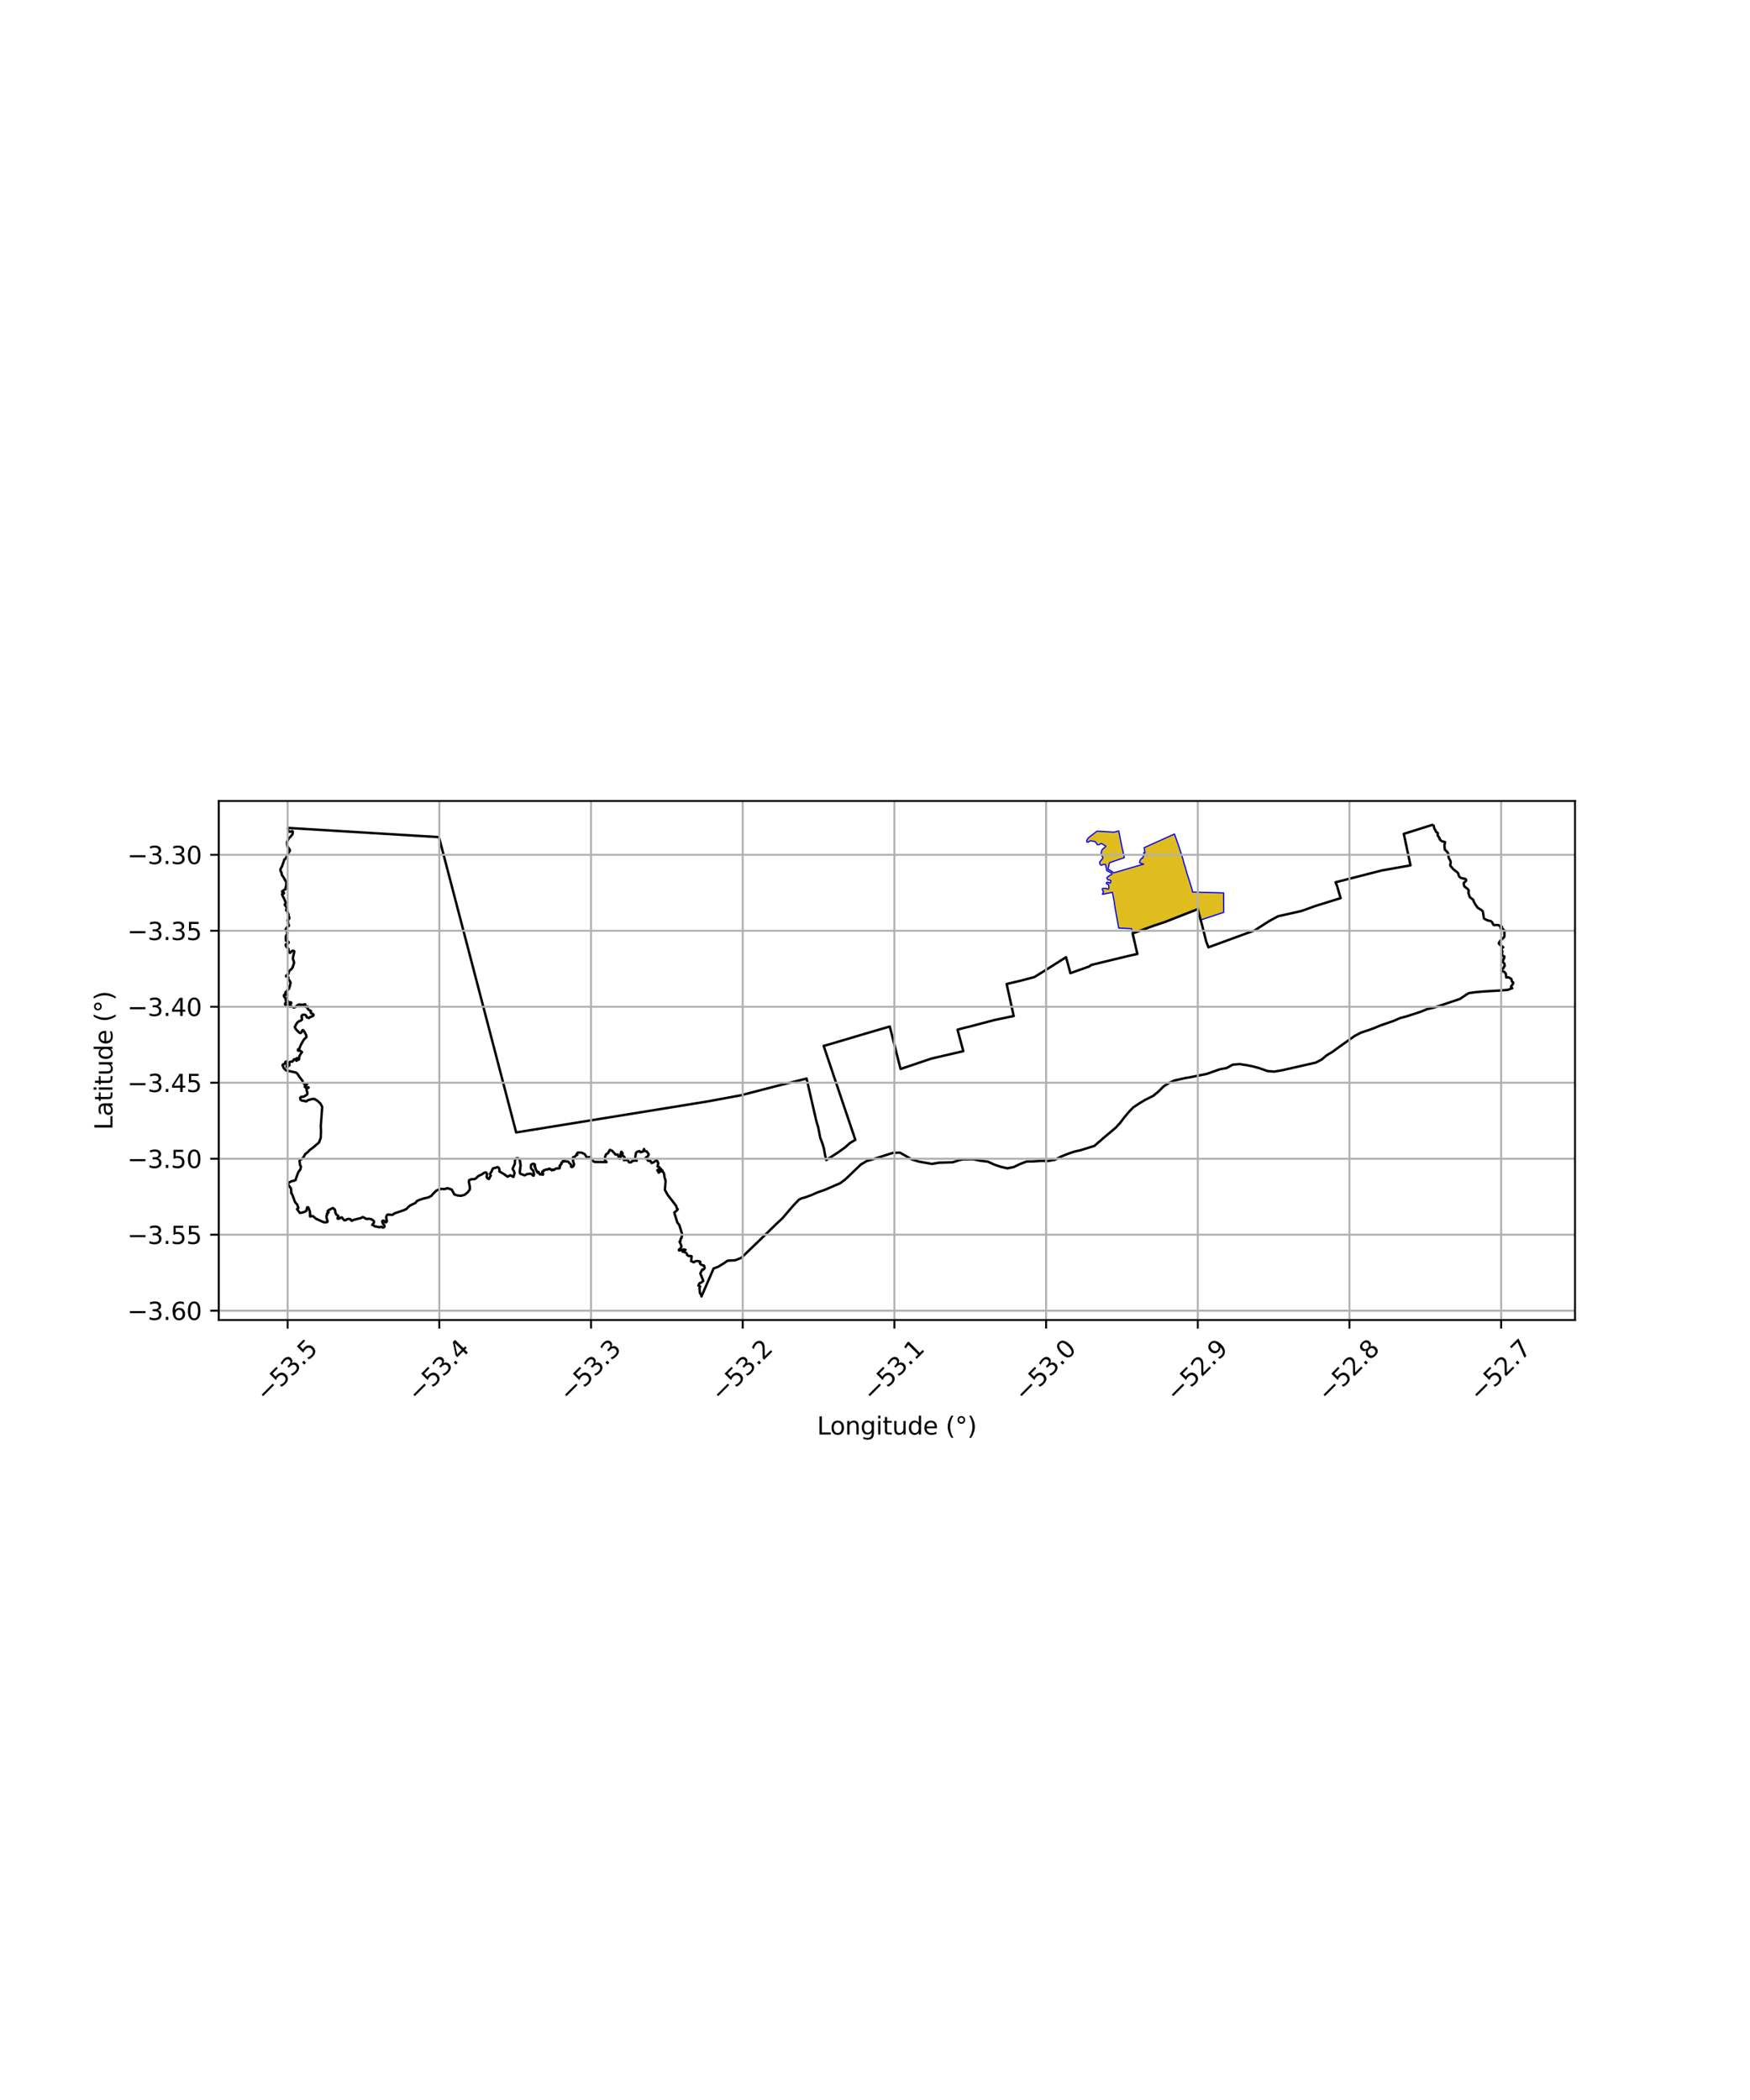 <?xml version="1.0" encoding="utf-8" standalone="no"?>
<!DOCTYPE svg PUBLIC "-//W3C//DTD SVG 1.1//EN"
  "http://www.w3.org/Graphics/SVG/1.1/DTD/svg11.dtd">
<svg xmlns:xlink="http://www.w3.org/1999/xlink" width="720pt" height="864pt" viewBox="0 0 720 864" xmlns="http://www.w3.org/2000/svg" version="1.1">
 <defs>
  <style type="text/css">*{stroke-linejoin: round; stroke-linecap: butt}</style>
 </defs>
 <g id="figure_1">
  <g id="patch_1">
   <path d="M 0 864 
L 720 864 
L 720 0 
L 0 0 
z
" style="fill: #ffffff"/>
  </g>
  <g id="axes_1">
   <g id="patch_2">
    <path d="M 90 543.098 
L 648 543.098 
L 648 329.542 
L 90 329.542 
z
" style="fill: #ffffff"/>
   </g>
   <g id="PatchCollection_1">
    <defs>
     <path id="mb416746a90" d="M 451.324 -522.041 
L 458.329 -521.637 
L 460.282 -522.121 
L 460.684 -520.074 
L 460.894 -519.02 
L 461.104 -517.947 
L 461.623 -515.426 
L 462.077 -513.425 
L 462.589 -511.148 
L 456.428 -509.024 
L 455.879 -506.387 
L 457.107 -505.733 
L 458.23 -504.898 
L 470.217 -508.394 
L 470.559 -508.446 
L 468.884 -508.991 
L 468.964 -509.796 
L 469.377 -510.53 
L 469.85 -510.975 
L 470.2 -511.012 
L 470.183 -511.385 
L 470.636 -512.022 
L 470.878 -512.681 
L 470.521 -513.152 
L 471.074 -513.293 
L 470.717 -515.232 
L 483.206 -520.853 
L 484.172 -518.17 
L 484.996 -515.754 
L 486.629 -510.787 
L 487.105 -508.824 
L 487.782 -506.859 
L 488.353 -504.644 
L 489.072 -502.492 
L 489.851 -499.984 
L 490.118 -499.141 
L 490.419 -498.137 
L 490.645 -497.009 
L 490.812 -496.998 
L 503.459 -496.626 
L 503.462 -494.355 
L 503.464 -492.085 
L 503.481 -490.134 
L 503.489 -488.64 
L 494.039 -485.505 
L 493.392 -487.658 
L 492.96 -490.076 
L 492.825 -489.973 
L 479.205 -484.631 
L 479.06 -484.524 
L 474.776 -483.165 
L 469.063 -481.082 
L 465.993 -479.957 
L 465.538 -481.912 
L 460.268 -482.156 
L 460.06 -483.331 
L 459.662 -485.564 
L 459.458 -486.685 
L 459.263 -487.722 
L 458.857 -490.069 
L 458.66 -491.197 
L 458.484 -492.491 
L 458.31 -493.621 
L 458.148 -494.415 
L 457.663 -496.859 
L 453.587 -496.053 
L 453.999 -497.231 
L 453.552 -497.926 
L 453.484 -498.273 
L 453.613 -498.455 
L 455.237 -498.488 
L 455.495 -498.175 
L 456.082 -498.313 
L 456.194 -498.469 
L 456.17 -499.406 
L 456.024 -500.084 
L 455.227 -500.419 
L 455.203 -500.814 
L 455.584 -501.098 
L 456.75 -500.687 
L 456.882 -500.74 
L 457.041 -501.445 
L 456.989 -501.76 
L 455.845 -502.03 
L 455.447 -502.572 
L 455.486 -503.041 
L 456.501 -503.755 
L 457.508 -504.346 
L 457.476 -504.645 
L 456.861 -505.032 
L 455.37 -505.8 
L 454.845 -508.323 
L 454.3 -508.402 
L 453.038 -508.013 
L 452.504 -508.484 
L 452.432 -509.32 
L 453.739 -510.899 
L 453.685 -511.351 
L 453.16 -512.23 
L 453.042 -513.332 
L 453.505 -514.504 
L 454.822 -515.593 
L 454.965 -515.868 
L 453.148 -516.985 
L 452.106 -516.502 
L 451.514 -516.426 
L 450.683 -517.657 
L 449.697 -517.945 
L 448.503 -518.025 
L 447.669 -517.509 
L 447.132 -517.598 
L 447.12 -518.238 
L 447.765 -519.263 
L 451.324 -522.041 
" style="stroke: #0000ff; stroke-width: 0.5"/>
    </defs>
    <g clip-path="url(#p7cc70c1cbb)">
     <use xlink:href="#mb416746a90" x="0" y="864" style="fill: #e0bd1f; stroke: #0000ff; stroke-width: 0.5"/>
    </g>
   </g>
   <g id="PatchCollection_2">
    <path d="M 589.707 339.249 
L 590.189 341.063 
L 590.69 341.738 
L 590.723 342.092 
L 590.94 342.337 
L 591.324 342.539 
L 591.55 342.801 
L 591.549 343.113 
L 591.462 343.674 
L 592.264 344.801 
L 592.294 345.237 
L 592.72 345.712 
L 593.303 346.142 
L 594.47 346.41 
L 594.552 346.619 
L 594.394 347.213 
L 594.28 347.787 
L 594.372 348.786 
L 594.34 349.121 
L 594.509 349.406 
L 594.484 349.583 
L 595.11 350.191 
L 595.712 350.862 
L 595.936 351.614 
L 595.942 352.303 
L 596.022 352.904 
L 596.836 354.378 
L 596.847 355.105 
L 596.663 355.92 
L 596.776 356.261 
L 597.903 357.584 
L 599.69 358.99 
L 599.934 359.37 
L 600.321 360.584 
L 600.986 361.173 
L 601.946 361.44 
L 602.831 361.562 
L 603.219 361.999 
L 603.2 362.371 
L 602.841 362.737 
L 602.338 363.103 
L 602.225 363.381 
L 602.274 364.133 
L 602.568 364.778 
L 604.003 365.881 
L 604.291 366.469 
L 604.12 367.221 
L 604.682 369.061 
L 605.754 369.935 
L 606.061 370.113 
L 606.274 370.6 
L 606.336 370.947 
L 607.131 372.314 
L 607.338 372.592 
L 607.964 373.459 
L 608.885 374.037 
L 609.584 374.458 
L 610 374.908 
L 610.148 375.268 
L 610.471 377.636 
L 610.709 377.996 
L 611.17 378.281 
L 612.389 378.793 
L 613.014 378.854 
L 613.505 379.034 
L 614.054 379.634 
L 614.083 379.889 
L 614.525 380.563 
L 614.914 380.639 
L 615.41 380.583 
L 615.918 380.578 
L 616.508 380.623 
L 616.935 380.833 
L 617.141 381.143 
L 617.618 381.131 
L 617.725 381.384 
L 617.957 381.308 
L 617.906 381.643 
L 617.856 381.725 
L 617.617 381.706 
L 617.385 381.883 
L 617.435 381.99 
L 617.661 382.117 
L 617.685 382.465 
L 617.899 382.522 
L 617.981 382.263 
L 618.056 382.105 
L 618.383 382.213 
L 618.551 382.523 
L 618.557 382.89 
L 618.821 382.884 
L 619.153 382.96 
L 619.122 383.188 
L 618.936 383.593 
L 618.976 385.059 
L 618.849 385.539 
L 618.103 386.305 
L 617.516 386.742 
L 616.627 387.996 
L 616.694 388.224 
L 617.153 388.713 
L 618.474 389.735 
L 617.863 389.886 
L 617.887 390.274 
L 617.929 390.451 
L 617.832 390.84 
L 618.119 391.473 
L 617.943 391.839 
L 618.005 391.972 
L 617.936 392.212 
L 618.042 392.433 
L 617.96 392.825 
L 618.098 393.015 
L 618.461 393.281 
L 618.518 393.439 
L 618.945 393.484 
L 618.836 394.363 
L 618.604 394.495 
L 618.25 395.619 
L 618.425 395.923 
L 618.933 396.442 
L 619.101 397.454 
L 618.824 397.662 
L 618.723 397.889 
L 618.648 398.028 
L 618.629 398.211 
L 618.541 398.344 
L 618.308 398.565 
L 618.082 398.621 
L 617.836 399.004 
L 617.726 399.238 
L 617.772 399.402 
L 618.252 399.623 
L 618.855 399.809 
L 619.521 400.578 
L 619.72 402.139 
L 620.649 402.084 
L 621.76 402.729 
L 621.911 403.195 
L 622.1 403.878 
L 622.453 404.124 
L 622.594 404.203 
L 622.604 404.462 
L 622.282 405.098 
L 621.663 405.858 
L 621.863 406.331 
L 622.131 406.527 
L 622.205 406.568 
L 620.325 407.256 
L 617.31 407.522 
L 611.654 407.839 
L 607.413 408.17 
L 604.334 408.59 
L 603.197 409.27 
L 600.672 410.997 
L 592.486 413.733 
L 589.929 414.573 
L 587.189 415.176 
L 584.573 416.247 
L 578.702 418.168 
L 575.993 418.882 
L 573.395 420.019 
L 568.098 421.848 
L 565.439 422.953 
L 562.809 423.919 
L 560.094 424.793 
L 557.429 426.168 
L 550.398 431.141 
L 548.17 432.795 
L 545.878 434.149 
L 543.767 435.924 
L 541.348 437.192 
L 532.756 439.139 
L 527.258 440.386 
L 524.265 440.893 
L 521.508 440.673 
L 518.284 439.52 
L 515.513 438.758 
L 512.638 438.188 
L 510.016 437.803 
L 507.184 438.025 
L 504.703 439.414 
L 501.894 439.929 
L 496.482 441.845 
L 489.142 443.31 
L 487.976 443.474 
L 483.192 444.541 
L 481.129 445.471 
L 478.755 446.965 
L 476.675 449.05 
L 474.475 450.861 
L 471.062 452.57 
L 468.664 454.019 
L 466.245 455.619 
L 464.34 457.604 
L 462.41 459.924 
L 460.952 461.881 
L 459.023 463.982 
L 454.476 467.809 
L 450.265 471.454 
L 444.521 473.247 
L 441.85 473.854 
L 439.179 474.782 
L 436.543 475.856 
L 433.997 477.167 
L 431.218 477.669 
L 428.376 477.625 
L 425.166 477.85 
L 422.342 477.886 
L 419.686 478.914 
L 417.093 480.15 
L 414.438 480.684 
L 411.603 480.004 
L 408.973 479.107 
L 406.493 477.951 
L 403.424 477.591 
L 400.486 476.939 
L 396.162 476.981 
L 394.621 477.354 
L 391.97 478.202 
L 386.323 478.367 
L 383.451 478.869 
L 377.895 477.885 
L 375.09 476.979 
L 370.221 474.207 
L 367.232 474.364 
L 359.118 476.953 
L 356.587 477.691 
L 354.174 479.119 
L 347.878 485.157 
L 345.719 486.783 
L 339.313 489.553 
L 336.488 490.523 
L 333.872 491.679 
L 331.17 492.672 
L 329.806 493.014 
L 328.639 493.634 
L 326.228 496.188 
L 321.906 501.238 
L 319.501 503.469 
L 314.731 508.131 
L 305.046 517.477 
L 302.482 518.514 
L 299.382 518.675 
L 297.741 519.807 
L 295.528 521.156 
L 293.597 521.888 
L 288.605 533.391 
L 288.577 532.881 
L 288.006 532.08 
L 287.775 530.087 
L 288.04 529.304 
L 287.318 528.924 
L 287.795 527.974 
L 288.511 527.676 
L 289.379 526.985 
L 288.124 523.938 
L 288.955 522.312 
L 289.43 522.347 
L 289.928 521.705 
L 289.655 520.689 
L 289.19 520.623 
L 288.208 520.145 
L 287.944 519.692 
L 288.14 519.203 
L 287.892 518.993 
L 286.953 518.815 
L 286.113 518.911 
L 285.668 519.211 
L 285.28 519.319 
L 284.897 519.056 
L 284.338 518.889 
L 284.567 516.927 
L 284.357 516.766 
L 283.506 516.771 
L 283.213 516.667 
L 282.689 516.329 
L 282.507 515.664 
L 281.947 515.261 
L 280.774 514.901 
L 282.05 514.202 
L 281.32 514.051 
L 279.375 514.49 
L 279.337 514.121 
L 280.081 513.581 
L 280.388 512.662 
L 279.608 510.844 
L 279.906 510.661 
L 280.024 509.789 
L 280.445 509.278 
L 280.329 509.216 
L 280.735 508.025 
L 279.483 503.994 
L 278.686 503.012 
L 277.408 498.914 
L 278.47 498.017 
L 278.869 497.512 
L 278.479 497.197 
L 278.201 496.147 
L 274.762 491.685 
L 273.555 489.587 
L 273.856 485.756 
L 273.438 484.499 
L 273.211 482.878 
L 272.878 482.222 
L 272.549 482.081 
L 272.564 481.595 
L 271.863 481.708 
L 271.581 482.024 
L 271.025 482.458 
L 270.439 481.426 
L 271.054 481.095 
L 272.109 481.171 
L 271.14 480.133 
L 270.528 479.933 
L 270.837 478.529 
L 270.184 477.319 
L 268.823 478.239 
L 268.056 478.509 
L 267.636 477.7 
L 266.95 477.603 
L 266.637 477.567 
L 266.167 476.799 
L 265.53 476.547 
L 265.993 476.037 
L 266.418 475.853 
L 266.842 475.164 
L 266.885 474.856 
L 266.095 473.75 
L 265.25 473.527 
L 264.975 472.705 
L 264.626 473.741 
L 263.507 474.059 
L 263.101 473.6 
L 262.129 473.886 
L 261.645 474.334 
L 261.305 476.568 
L 261.977 477.573 
L 261.203 477.475 
L 259.996 477.767 
L 259.656 478.226 
L 258.817 478.203 
L 258.178 477.227 
L 256.694 477.345 
L 256.966 476.145 
L 256.092 475.287 
L 256.139 474.394 
L 255.621 473.842 
L 255.337 474.98 
L 255.402 475.876 
L 255 476.806 
L 254.837 476.229 
L 254.341 475.709 
L 254.229 475.034 
L 253.113 474.95 
L 252.838 474.528 
L 251.746 473.401 
L 250.924 473.094 
L 250.139 474.448 
L 249.341 474.917 
L 248.96 475.989 
L 248.916 477.443 
L 249.572 478.109 
L 244.657 478.065 
L 244.047 477.731 
L 243.203 476.85 
L 242.976 475.974 
L 241.658 476.211 
L 241.199 475.86 
L 240.577 474.861 
L 239.249 474.194 
L 237.725 474.194 
L 237.385 474.653 
L 237.23 474.764 
L 237.23 474.912 
L 237.539 475.113 
L 237.325 475.209 
L 237.17 475.187 
L 236.742 475.601 
L 236.461 475.949 
L 236.336 475.926 
L 236.174 476.126 
L 235.761 476.11 
L 235.839 477.215 
L 235.706 477.385 
L 235.698 477.615 
L 236.179 478.918 
L 236.049 479.585 
L 235.534 480.072 
L 235.223 480.179 
L 235.087 479.996 
L 234.942 479.974 
L 234.964 479.311 
L 234.766 478.977 
L 234.148 478.436 
L 233.82 477.926 
L 233.352 477.895 
L 232.525 477.765 
L 232.292 477.702 
L 232.04 477.883 
L 231.844 477.938 
L 231.674 477.641 
L 231.605 477.735 
L 231.406 478.075 
L 231.122 478.206 
L 231.004 478.346 
L 231.018 478.875 
L 230.773 478.94 
L 230.788 478.993 
L 230.732 479.15 
L 230.218 479.702 
L 230.425 480.003 
L 230.325 480.059 
L 230.281 480.293 
L 230.224 480.675 
L 228.677 480.756 
L 227.917 481.364 
L 227.712 481.376 
L 227.522 481.316 
L 227.463 481.178 
L 227.264 481.303 
L 227.043 481.524 
L 226.873 481.27 
L 226.68 481.132 
L 226.407 481.157 
L 226.246 480.875 
L 226.025 480.799 
L 225.832 480.936 
L 225.425 480.979 
L 225.297 481.185 
L 224.676 481.137 
L 223.876 481.557 
L 223.858 481.482 
L 223.699 481.478 
L 223.574 481.894 
L 223.367 482.145 
L 223.198 481.952 
L 223.146 482.019 
L 223.079 482.464 
L 223.468 482.924 
L 223.43 483.265 
L 223.32 483.317 
L 222.613 483.137 
L 222.466 483.026 
L 222.244 483.225 
L 221.972 483.024 
L 221.657 482.252 
L 221.216 482.103 
L 221.208 482.207 
L 221.311 482.363 
L 221.23 482.459 
L 221.105 482.37 
L 220.43 481.033 
L 220.196 480.18 
L 220.005 480.09 
L 219.895 479.875 
L 219.925 479.645 
L 220.139 479.497 
L 219.992 479.304 
L 220.066 479.178 
L 219.927 478.993 
L 219.653 478.838 
L 219.151 478.815 
L 218.487 479.252 
L 218.396 480.214 
L 218.593 480.854 
L 219.348 481.546 
L 219.742 483.043 
L 219.558 483.713 
L 219.244 483.642 
L 218.93 483.237 
L 218.355 482.884 
L 216.783 483.038 
L 216.118 483.511 
L 215.595 483.527 
L 215.211 483.298 
L 214.164 482.978 
L 213.868 482.486 
L 213.923 481.431 
L 214.19 479.428 
L 213.847 477.23 
L 213.603 476.807 
L 212.958 476.507 
L 212.399 476.611 
L 211.979 477.032 
L 211.837 477.752 
L 211.817 478.807 
L 210.886 480.896 
L 211.53 481.952 
L 211.703 482.709 
L 211.239 484.231 
L 209.968 483.547 
L 208.814 484.115 
L 207.348 483.057 
L 205.908 482.227 
L 205.471 481.953 
L 205.479 481.098 
L 205.183 480.428 
L 204.659 480.157 
L 203.679 480.545 
L 203.067 480.589 
L 202.571 481.054 
L 202.355 481.796 
L 201.597 483.016 
L 201.891 483.667 
L 201.554 484.293 
L 201.169 485.068 
L 200.59 484.847 
L 200.217 484.211 
L 200.397 482.954 
L 199.987 482.411 
L 199.329 482.438 
L 198.252 483.183 
L 196.707 483.911 
L 196.003 484.646 
L 195.27 485.134 
L 194.027 485.14 
L 193.035 485.526 
L 192.899 486.269 
L 193.324 488.388 
L 193.272 489.398 
L 192.45 490.547 
L 191.111 491.591 
L 189.714 491.978 
L 188.314 491.87 
L 186.937 491.436 
L 185.867 489.452 
L 184.128 488.848 
L 184.125 488.848 
L 182.905 489.233 
L 181.594 489.143 
L 180.296 489.474 
L 179.444 489.913 
L 178.2 491.129 
L 177.486 492.008 
L 176.198 492.665 
L 174.208 493.136 
L 172.798 493.578 
L 171.527 494.132 
L 170.921 494.931 
L 168.821 495.925 
L 167.946 496.618 
L 167.228 497.419 
L 166.152 497.916 
L 162.228 499.242 
L 161.482 499.849 
L 159.491 499.712 
L 159.18 499.954 
L 158.868 500.828 
L 159.181 502.384 
L 158.935 502.817 
L 158.652 502.94 
L 158.075 502.306 
L 157.601 502.194 
L 157.277 502.384 
L 157.277 502.387 
L 157.343 502.921 
L 157.522 503.355 
L 158.215 504.286 
L 158.204 504.678 
L 157.994 504.949 
L 157.488 505.101 
L 157.066 504.708 
L 156.095 504.921 
L 154.157 504.525 
L 153.957 504.323 
L 153.181 503.961 
L 153.213 503.821 
L 153.856 503.044 
L 153.884 502.548 
L 153.758 502.323 
L 153.054 501.749 
L 152.65 501.607 
L 151.818 501.446 
L 150.918 501.517 
L 150.458 501.425 
L 150.299 501.24 
L 149.271 500.722 
L 148.192 501.272 
L 147.791 501.287 
L 145.989 501.778 
L 145.516 501.86 
L 144.834 502.263 
L 144.605 502.25 
L 144.46 502.121 
L 144.384 501.842 
L 144.103 501.582 
L 143.097 501.5 
L 142.677 501.667 
L 142.309 501.98 
L 141.799 502.125 
L 141.613 502.045 
L 140.902 501.203 
L 140.62 500.877 
L 140.4 500.871 
L 139.786 501.259 
L 139.281 501.435 
L 138.948 501.386 
L 138.832 501.222 
L 139.11 500.634 
L 139.226 500.334 
L 139.071 500.121 
L 138.386 499.764 
L 137.959 498.731 
L 137.835 497.756 
L 137.046 497.039 
L 136.689 497.12 
L 136.003 497.476 
L 135.122 497.956 
L 134.76 498.348 
L 134.847 498.486 
L 135.212 498.722 
L 135.168 498.866 
L 134.518 499.327 
L 134.667 499.731 
L 134.471 499.889 
L 134.324 500.223 
L 134.341 501.008 
L 134.757 502.363 
L 134.725 502.698 
L 134.504 502.845 
L 133.336 502.907 
L 131.902 502.307 
L 130.504 501.62 
L 130.366 501.654 
L 130.067 501.457 
L 128.668 500.29 
L 127.663 500.535 
L 127.523 500.323 
L 127.603 499.923 
L 127.489 498.397 
L 126.927 496.881 
L 126.676 496.644 
L 126.286 496.863 
L 126.318 496.959 
L 126.083 497.919 
L 126.085 498.124 
L 125.838 498.331 
L 124.571 498.846 
L 123.391 499.06 
L 122.218 497.492 
L 122.42 497.232 
L 122.755 497.011 
L 122.756 496.871 
L 122.231 495.494 
L 121.738 495.042 
L 121.31 494.395 
L 120.7 492.671 
L 120.055 491.05 
L 119.806 490.898 
L 119.837 490.517 
L 119.738 489.014 
L 118.478 487.221 
L 118.62 486.668 
L 120.138 485.92 
L 120.96 485.793 
L 121.659 485.486 
L 121.71 485.057 
L 122.726 482.253 
L 123.592 481.136 
L 123.816 479.951 
L 123.367 479.239 
L 123.4 478.681 
L 123.203 477.668 
L 123.333 477.347 
L 123.923 476.983 
L 124.783 476.237 
L 125.583 474.822 
L 126.771 473.871 
L 127.283 473.278 
L 128.664 472.237 
L 131.241 470.067 
L 131.962 468.124 
L 132.073 465.305 
L 131.986 463.29 
L 132.56 455.47 
L 132.366 454.985 
L 131.77 453.96 
L 130.692 452.969 
L 129.401 452.141 
L 128.372 452.165 
L 126.708 452.639 
L 126.025 453.159 
L 124.992 452.908 
L 124.224 452.844 
L 123.616 452.427 
L 123.48 451.744 
L 123.775 451.323 
L 124.956 451.212 
L 126.288 450.374 
L 126.458 449.962 
L 126.44 449.36 
L 126.171 448.757 
L 126.135 448.104 
L 126.299 447.822 
L 127.008 447.456 
L 126.874 447.335 
L 125.637 447.404 
L 125.357 447.061 
L 125.553 446.576 
L 126.201 446.222 
L 126.373 445.978 
L 126.279 445.76 
L 125.839 445.717 
L 125.158 445.949 
L 124.629 445.408 
L 124.485 444.736 
L 123.007 442.786 
L 122.474 441.928 
L 121.869 441.309 
L 119.378 440.738 
L 117.84 440.484 
L 117.377 440.095 
L 116.649 439.328 
L 116.511 438.8 
L 116.25 438.394 
L 116.381 437.938 
L 117.144 437.714 
L 117.492 436.845 
L 117.956 436.69 
L 118.313 437.107 
L 118.215 437.708 
L 117.918 438.863 
L 118.115 439.041 
L 118.374 438.908 
L 119.131 438.211 
L 119.038 437.955 
L 119.001 437.412 
L 119.237 436.927 
L 119.777 436.746 
L 120.131 436.825 
L 120.646 436.444 
L 120.695 436.147 
L 120.991 435.837 
L 121.41 435.771 
L 121.704 435.917 
L 121.924 436.449 
L 122.057 436.425 
L 122.127 436.277 
L 121.953 435.528 
L 122.11 435.341 
L 122.32 435.302 
L 122.767 435.666 
L 122.889 436.005 
L 122.892 436.003 
L 123.116 435.486 
L 123.093 435.004 
L 123.202 434.521 
L 123.576 433.774 
L 124.274 432.862 
L 123.249 432.134 
L 122.794 432.326 
L 122.597 432.169 
L 122.577 431.813 
L 123.2 431.39 
L 123.666 430.109 
L 124.985 427.753 
L 126.083 426.679 
L 125.977 425.886 
L 125.111 424.251 
L 124.652 423.791 
L 124.41 423.877 
L 124.062 424.749 
L 123.556 425.038 
L 123.089 424.811 
L 122.002 423.746 
L 121.356 422.825 
L 121.306 422.402 
L 121.483 422.263 
L 121.715 421.652 
L 122.316 420.711 
L 122.918 420.214 
L 123.519 420.021 
L 124.211 419.559 
L 124.229 418.876 
L 124.034 418.256 
L 124.23 417.72 
L 124.882 417.448 
L 125.65 417.572 
L 126.042 418.004 
L 126.195 418.561 
L 127.12 418.841 
L 127.767 418.323 
L 128.129 418.3 
L 128.955 417.836 
L 129.008 417.447 
L 128.618 417.107 
L 128.007 416.906 
L 127.818 416.508 
L 127.947 416.101 
L 127.839 415.892 
L 127.238 415.645 
L 126.674 415.156 
L 126.565 414.709 
L 126.671 414.167 
L 126.532 414.06 
L 126.227 414.418 
L 125.636 414.239 
L 125.496 413.785 
L 125.637 413.263 
L 125.389 413.168 
L 124.915 413.37 
L 124.247 413.398 
L 122.969 413.277 
L 122.048 413.803 
L 121.572 414.296 
L 120.944 414.532 
L 120.294 414.3 
L 119.662 413.95 
L 119.241 414.233 
L 118.905 413.947 
L 118.76 413.47 
L 119.119 413.165 
L 119.633 413.062 
L 119.824 412.796 
L 119.759 412.45 
L 119.429 412.363 
L 118.003 413.473 
L 117.634 413.555 
L 117.268 413.226 
L 117.462 412.563 
L 118.415 412.264 
L 118.571 411.959 
L 118.16 411.725 
L 117.728 411.745 
L 117.505 411.43 
L 117.677 410.982 
L 117.949 411.08 
L 118.047 410.96 
L 118.059 410.722 
L 117.776 410.63 
L 117.486 410.735 
L 117.115 410.41 
L 116.782 409.783 
L 116.858 409.359 
L 117.255 409.12 
L 118.096 409.486 
L 118.23 409.409 
L 118.239 409.252 
L 117.402 408.698 
L 117.377 408.367 
L 118.796 406.924 
L 118.964 406.616 
L 119.445 404.895 
L 119.523 404.477 
L 119.467 404.026 
L 119.093 403.432 
L 118.685 402.887 
L 118.636 402.056 
L 118.352 401.81 
L 118.101 401.736 
L 117.746 401.751 
L 117.676 401.628 
L 117.805 401.35 
L 118.667 400.684 
L 118.988 399.486 
L 119.428 399.121 
L 120.191 398.392 
L 120.368 398.051 
L 120.986 396.227 
L 120.877 395.528 
L 120.456 394.376 
L 120.88 392.409 
L 121.09 391.626 
L 121.031 391.341 
L 120.605 391.126 
L 120.195 391.226 
L 119.696 391.664 
L 119.447 392.001 
L 119.099 391.969 
L 118.841 391.635 
L 118.661 390.345 
L 117.913 389.606 
L 117.581 389.107 
L 117.53 388.829 
L 117.684 388.486 
L 118.153 388.285 
L 118.546 388.145 
L 118.753 387.908 
L 118.752 387.594 
L 118.53 387.349 
L 117.687 387.073 
L 117.589 386.897 
L 117.615 386.471 
L 117.609 385.737 
L 117.615 385.157 
L 118.026 384.498 
L 118.272 383.924 
L 118.157 383.533 
L 117.575 382.684 
L 117.526 382.395 
L 117.883 381.763 
L 118.524 381.137 
L 118.889 380.943 
L 118.817 380.5 
L 118.438 379.744 
L 118.537 379.303 
L 118.424 379.014 
L 118.27 378.602 
L 118.619 378.352 
L 118.897 378.106 
L 119.061 377.656 
L 118.951 377.278 
L 118.743 376.807 
L 118.694 376.065 
L 118.403 375.706 
L 118.305 374.963 
L 118.1 374.761 
L 117.737 374.559 
L 117.738 374.345 
L 118.062 373.507 
L 117.11 372.212 
L 117.28 371.953 
L 117.582 371.636 
L 117.567 371.36 
L 116.671 369.264 
L 116.438 368.922 
L 116.026 367.968 
L 116.226 367.8 
L 116.732 367.653 
L 116.892 367.419 
L 116.729 367.201 
L 116.547 367.113 
L 116.115 367.067 
L 116.058 366.833 
L 116.264 366.51 
L 116.628 366.361 
L 116.791 366.145 
L 117.465 365.869 
L 117.534 365.644 
L 117.506 365.278 
L 117.861 363.98 
L 117.753 363.612 
L 117.893 363.062 
L 117.69 362.742 
L 117.37 362.251 
L 116.693 360.995 
L 115.945 359.95 
L 115.833 359.078 
L 115.504 358.534 
L 115.393 357.902 
L 115.364 357.642 
L 115.933 356.584 
L 116.022 356.479 
L 116.994 353.639 
L 117.51 353.25 
L 117.97 352.314 
L 118.456 351.324 
L 119.25 350.028 
L 119.269 349.793 
L 119.043 349.329 
L 118.314 348.348 
L 118.162 347.705 
L 118.057 346.62 
L 118.144 346.305 
L 118.811 344.935 
L 119.566 344.235 
L 119.907 343.748 
L 120.32 343.359 
L 120.395 343 
L 120.449 342.193 
L 120.385 341.99 
L 120.064 341.98 
L 119.437 342.183 
L 118.813 342.116 
L 118.545 341.72 
L 118.482 340.627 
L 180.606 344.413 
L 212.366 465.926 
L 291.152 453.16 
L 304.893 450.617 
L 318.396 447.105 
L 331.85 443.753 
L 335.934 461.519 
L 336.601 463.673 
L 337.488 468.188 
L 338.308 470.305 
L 338.973 472.48 
L 339.433 475.173 
L 339.969 477.271 
L 344.921 474.055 
L 347.665 472.086 
L 349.769 470.23 
L 351.916 468.963 
L 343.953 445.389 
L 338.878 430.313 
L 341.502 429.589 
L 355.508 425.424 
L 366.082 422.334 
L 370.514 439.82 
L 383.204 435.532 
L 396.335 432.48 
L 394.573 425.936 
L 393.955 423.654 
L 396.204 423.02 
L 399.245 422.282 
L 409.227 419.652 
L 409.728 419.546 
L 417.071 418.025 
L 414.162 404.844 
L 419.979 403.476 
L 425.582 401.996 
L 430.137 399.166 
L 438.593 393.823 
L 439.825 398.227 
L 440.387 400.389 
L 448.166 397.623 
L 448.938 397.018 
L 464.024 393.363 
L 467.943 392.478 
L 465.993 384.044 
L 474.776 380.836 
L 479.206 379.369 
L 492.826 374.025 
L 493.393 376.341 
L 494.596 380.707 
L 496.261 387.341 
L 497.187 389.748 
L 516.182 382.799 
L 522.433 378.804 
L 525.832 376.974 
L 535.209 374.871 
L 535.905 374.653 
L 541.198 372.745 
L 551.572 369.523 
L 550.077 364.422 
L 549.479 363.001 
L 568.489 358.137 
L 580.315 356.038 
L 578.048 345.318 
L 577.551 343.082 
L 589.707 339.249 
L 589.707 339.249 
" clip-path="url(#p7cc70c1cbb)" style="fill: none; stroke: #000000"/>
   </g>
   <g id="matplotlib.axis_1">
    <g id="xtick_1">
     <g id="line2d_1">
      <path d="M 118.348 543.098 
L 118.348 329.542 
" clip-path="url(#p7cc70c1cbb)" style="fill: none; stroke: #b0b0b0; stroke-width: 0.8; stroke-linecap: square"/>
     </g>
     <g id="line2d_2">
      <defs>
       <path id="ma98e2586ad" d="M 0 0 
L 0 3.5 
" style="stroke: #000000; stroke-width: 0.8"/>
      </defs>
      <g>
       <use xlink:href="#ma98e2586ad" x="118.348" y="543.098" style="stroke: #000000; stroke-width: 0.8"/>
      </g>
     </g>
     <g id="text_1">
      <!-- −53.5 -->
      <g transform="translate(109.465 577.14) rotate(-45) scale(0.1 -0.1)">
       <defs>
        <path id="DejaVuSans-2212" d="M 678 2272 
L 4684 2272 
L 4684 1741 
L 678 1741 
L 678 2272 
z
" transform="scale(0.016)"/>
        <path id="DejaVuSans-35" d="M 691 4666 
L 3169 4666 
L 3169 4134 
L 1269 4134 
L 1269 2991 
Q 1406 3038 1543 3061 
Q 1681 3084 1819 3084 
Q 2600 3084 3056 2656 
Q 3513 2228 3513 1497 
Q 3513 744 3044 326 
Q 2575 -91 1722 -91 
Q 1428 -91 1123 -41 
Q 819 9 494 109 
L 494 744 
Q 775 591 1075 516 
Q 1375 441 1709 441 
Q 2250 441 2565 725 
Q 2881 1009 2881 1497 
Q 2881 1984 2565 2268 
Q 2250 2553 1709 2553 
Q 1456 2553 1204 2497 
Q 953 2441 691 2322 
L 691 4666 
z
" transform="scale(0.016)"/>
        <path id="DejaVuSans-33" d="M 2597 2516 
Q 3050 2419 3304 2112 
Q 3559 1806 3559 1356 
Q 3559 666 3084 287 
Q 2609 -91 1734 -91 
Q 1441 -91 1130 -33 
Q 819 25 488 141 
L 488 750 
Q 750 597 1062 519 
Q 1375 441 1716 441 
Q 2309 441 2620 675 
Q 2931 909 2931 1356 
Q 2931 1769 2642 2001 
Q 2353 2234 1838 2234 
L 1294 2234 
L 1294 2753 
L 1863 2753 
Q 2328 2753 2575 2939 
Q 2822 3125 2822 3475 
Q 2822 3834 2567 4026 
Q 2313 4219 1838 4219 
Q 1578 4219 1281 4162 
Q 984 4106 628 3988 
L 628 4550 
Q 988 4650 1302 4700 
Q 1616 4750 1894 4750 
Q 2613 4750 3031 4423 
Q 3450 4097 3450 3541 
Q 3450 3153 3228 2886 
Q 3006 2619 2597 2516 
z
" transform="scale(0.016)"/>
        <path id="DejaVuSans-2e" d="M 684 794 
L 1344 794 
L 1344 0 
L 684 0 
L 684 794 
z
" transform="scale(0.016)"/>
       </defs>
       <use xlink:href="#DejaVuSans-2212"/>
       <use xlink:href="#DejaVuSans-35" transform="translate(83.789 0)"/>
       <use xlink:href="#DejaVuSans-33" transform="translate(147.412 0)"/>
       <use xlink:href="#DejaVuSans-2e" transform="translate(211.035 0)"/>
       <use xlink:href="#DejaVuSans-35" transform="translate(242.822 0)"/>
      </g>
     </g>
    </g>
    <g id="xtick_2">
     <g id="line2d_3">
      <path d="M 180.757 543.098 
L 180.757 329.542 
" clip-path="url(#p7cc70c1cbb)" style="fill: none; stroke: #b0b0b0; stroke-width: 0.8; stroke-linecap: square"/>
     </g>
     <g id="line2d_4">
      <g>
       <use xlink:href="#ma98e2586ad" x="180.757" y="543.098" style="stroke: #000000; stroke-width: 0.8"/>
      </g>
     </g>
     <g id="text_2">
      <!-- −53.4 -->
      <g transform="translate(171.874 577.14) rotate(-45) scale(0.1 -0.1)">
       <defs>
        <path id="DejaVuSans-34" d="M 2419 4116 
L 825 1625 
L 2419 1625 
L 2419 4116 
z
M 2253 4666 
L 3047 4666 
L 3047 1625 
L 3713 1625 
L 3713 1100 
L 3047 1100 
L 3047 0 
L 2419 0 
L 2419 1100 
L 313 1100 
L 313 1709 
L 2253 4666 
z
" transform="scale(0.016)"/>
       </defs>
       <use xlink:href="#DejaVuSans-2212"/>
       <use xlink:href="#DejaVuSans-35" transform="translate(83.789 0)"/>
       <use xlink:href="#DejaVuSans-33" transform="translate(147.412 0)"/>
       <use xlink:href="#DejaVuSans-2e" transform="translate(211.035 0)"/>
       <use xlink:href="#DejaVuSans-34" transform="translate(242.822 0)"/>
      </g>
     </g>
    </g>
    <g id="xtick_3">
     <g id="line2d_5">
      <path d="M 243.166 543.098 
L 243.166 329.542 
" clip-path="url(#p7cc70c1cbb)" style="fill: none; stroke: #b0b0b0; stroke-width: 0.8; stroke-linecap: square"/>
     </g>
     <g id="line2d_6">
      <g>
       <use xlink:href="#ma98e2586ad" x="243.166" y="543.098" style="stroke: #000000; stroke-width: 0.8"/>
      </g>
     </g>
     <g id="text_3">
      <!-- −53.3 -->
      <g transform="translate(234.282 577.14) rotate(-45) scale(0.1 -0.1)">
       <use xlink:href="#DejaVuSans-2212"/>
       <use xlink:href="#DejaVuSans-35" transform="translate(83.789 0)"/>
       <use xlink:href="#DejaVuSans-33" transform="translate(147.412 0)"/>
       <use xlink:href="#DejaVuSans-2e" transform="translate(211.035 0)"/>
       <use xlink:href="#DejaVuSans-33" transform="translate(242.822 0)"/>
      </g>
     </g>
    </g>
    <g id="xtick_4">
     <g id="line2d_7">
      <path d="M 305.575 543.098 
L 305.575 329.542 
" clip-path="url(#p7cc70c1cbb)" style="fill: none; stroke: #b0b0b0; stroke-width: 0.8; stroke-linecap: square"/>
     </g>
     <g id="line2d_8">
      <g>
       <use xlink:href="#ma98e2586ad" x="305.575" y="543.098" style="stroke: #000000; stroke-width: 0.8"/>
      </g>
     </g>
     <g id="text_4">
      <!-- −53.2 -->
      <g transform="translate(296.691 577.14) rotate(-45) scale(0.1 -0.1)">
       <defs>
        <path id="DejaVuSans-32" d="M 1228 531 
L 3431 531 
L 3431 0 
L 469 0 
L 469 531 
Q 828 903 1448 1529 
Q 2069 2156 2228 2338 
Q 2531 2678 2651 2914 
Q 2772 3150 2772 3378 
Q 2772 3750 2511 3984 
Q 2250 4219 1831 4219 
Q 1534 4219 1204 4116 
Q 875 4013 500 3803 
L 500 4441 
Q 881 4594 1212 4672 
Q 1544 4750 1819 4750 
Q 2544 4750 2975 4387 
Q 3406 4025 3406 3419 
Q 3406 3131 3298 2873 
Q 3191 2616 2906 2266 
Q 2828 2175 2409 1742 
Q 1991 1309 1228 531 
z
" transform="scale(0.016)"/>
       </defs>
       <use xlink:href="#DejaVuSans-2212"/>
       <use xlink:href="#DejaVuSans-35" transform="translate(83.789 0)"/>
       <use xlink:href="#DejaVuSans-33" transform="translate(147.412 0)"/>
       <use xlink:href="#DejaVuSans-2e" transform="translate(211.035 0)"/>
       <use xlink:href="#DejaVuSans-32" transform="translate(242.822 0)"/>
      </g>
     </g>
    </g>
    <g id="xtick_5">
     <g id="line2d_9">
      <path d="M 367.983 543.098 
L 367.983 329.542 
" clip-path="url(#p7cc70c1cbb)" style="fill: none; stroke: #b0b0b0; stroke-width: 0.8; stroke-linecap: square"/>
     </g>
     <g id="line2d_10">
      <g>
       <use xlink:href="#ma98e2586ad" x="367.983" y="543.098" style="stroke: #000000; stroke-width: 0.8"/>
      </g>
     </g>
     <g id="text_5">
      <!-- −53.1 -->
      <g transform="translate(359.1 577.14) rotate(-45) scale(0.1 -0.1)">
       <defs>
        <path id="DejaVuSans-31" d="M 794 531 
L 1825 531 
L 1825 4091 
L 703 3866 
L 703 4441 
L 1819 4666 
L 2450 4666 
L 2450 531 
L 3481 531 
L 3481 0 
L 794 0 
L 794 531 
z
" transform="scale(0.016)"/>
       </defs>
       <use xlink:href="#DejaVuSans-2212"/>
       <use xlink:href="#DejaVuSans-35" transform="translate(83.789 0)"/>
       <use xlink:href="#DejaVuSans-33" transform="translate(147.412 0)"/>
       <use xlink:href="#DejaVuSans-2e" transform="translate(211.035 0)"/>
       <use xlink:href="#DejaVuSans-31" transform="translate(242.822 0)"/>
      </g>
     </g>
    </g>
    <g id="xtick_6">
     <g id="line2d_11">
      <path d="M 430.392 543.098 
L 430.392 329.542 
" clip-path="url(#p7cc70c1cbb)" style="fill: none; stroke: #b0b0b0; stroke-width: 0.8; stroke-linecap: square"/>
     </g>
     <g id="line2d_12">
      <g>
       <use xlink:href="#ma98e2586ad" x="430.392" y="543.098" style="stroke: #000000; stroke-width: 0.8"/>
      </g>
     </g>
     <g id="text_6">
      <!-- −53.0 -->
      <g transform="translate(421.509 577.14) rotate(-45) scale(0.1 -0.1)">
       <defs>
        <path id="DejaVuSans-30" d="M 2034 4250 
Q 1547 4250 1301 3770 
Q 1056 3291 1056 2328 
Q 1056 1369 1301 889 
Q 1547 409 2034 409 
Q 2525 409 2770 889 
Q 3016 1369 3016 2328 
Q 3016 3291 2770 3770 
Q 2525 4250 2034 4250 
z
M 2034 4750 
Q 2819 4750 3233 4129 
Q 3647 3509 3647 2328 
Q 3647 1150 3233 529 
Q 2819 -91 2034 -91 
Q 1250 -91 836 529 
Q 422 1150 422 2328 
Q 422 3509 836 4129 
Q 1250 4750 2034 4750 
z
" transform="scale(0.016)"/>
       </defs>
       <use xlink:href="#DejaVuSans-2212"/>
       <use xlink:href="#DejaVuSans-35" transform="translate(83.789 0)"/>
       <use xlink:href="#DejaVuSans-33" transform="translate(147.412 0)"/>
       <use xlink:href="#DejaVuSans-2e" transform="translate(211.035 0)"/>
       <use xlink:href="#DejaVuSans-30" transform="translate(242.822 0)"/>
      </g>
     </g>
    </g>
    <g id="xtick_7">
     <g id="line2d_13">
      <path d="M 492.801 543.098 
L 492.801 329.542 
" clip-path="url(#p7cc70c1cbb)" style="fill: none; stroke: #b0b0b0; stroke-width: 0.8; stroke-linecap: square"/>
     </g>
     <g id="line2d_14">
      <g>
       <use xlink:href="#ma98e2586ad" x="492.801" y="543.098" style="stroke: #000000; stroke-width: 0.8"/>
      </g>
     </g>
     <g id="text_7">
      <!-- −52.9 -->
      <g transform="translate(483.917 577.14) rotate(-45) scale(0.1 -0.1)">
       <defs>
        <path id="DejaVuSans-39" d="M 703 97 
L 703 672 
Q 941 559 1184 500 
Q 1428 441 1663 441 
Q 2288 441 2617 861 
Q 2947 1281 2994 2138 
Q 2813 1869 2534 1725 
Q 2256 1581 1919 1581 
Q 1219 1581 811 2004 
Q 403 2428 403 3163 
Q 403 3881 828 4315 
Q 1253 4750 1959 4750 
Q 2769 4750 3195 4129 
Q 3622 3509 3622 2328 
Q 3622 1225 3098 567 
Q 2575 -91 1691 -91 
Q 1453 -91 1209 -44 
Q 966 3 703 97 
z
M 1959 2075 
Q 2384 2075 2632 2365 
Q 2881 2656 2881 3163 
Q 2881 3666 2632 3958 
Q 2384 4250 1959 4250 
Q 1534 4250 1286 3958 
Q 1038 3666 1038 3163 
Q 1038 2656 1286 2365 
Q 1534 2075 1959 2075 
z
" transform="scale(0.016)"/>
       </defs>
       <use xlink:href="#DejaVuSans-2212"/>
       <use xlink:href="#DejaVuSans-35" transform="translate(83.789 0)"/>
       <use xlink:href="#DejaVuSans-32" transform="translate(147.412 0)"/>
       <use xlink:href="#DejaVuSans-2e" transform="translate(211.035 0)"/>
       <use xlink:href="#DejaVuSans-39" transform="translate(242.822 0)"/>
      </g>
     </g>
    </g>
    <g id="xtick_8">
     <g id="line2d_15">
      <path d="M 555.21 543.098 
L 555.21 329.542 
" clip-path="url(#p7cc70c1cbb)" style="fill: none; stroke: #b0b0b0; stroke-width: 0.8; stroke-linecap: square"/>
     </g>
     <g id="line2d_16">
      <g>
       <use xlink:href="#ma98e2586ad" x="555.21" y="543.098" style="stroke: #000000; stroke-width: 0.8"/>
      </g>
     </g>
     <g id="text_8">
      <!-- −52.8 -->
      <g transform="translate(546.326 577.14) rotate(-45) scale(0.1 -0.1)">
       <defs>
        <path id="DejaVuSans-38" d="M 2034 2216 
Q 1584 2216 1326 1975 
Q 1069 1734 1069 1313 
Q 1069 891 1326 650 
Q 1584 409 2034 409 
Q 2484 409 2743 651 
Q 3003 894 3003 1313 
Q 3003 1734 2745 1975 
Q 2488 2216 2034 2216 
z
M 1403 2484 
Q 997 2584 770 2862 
Q 544 3141 544 3541 
Q 544 4100 942 4425 
Q 1341 4750 2034 4750 
Q 2731 4750 3128 4425 
Q 3525 4100 3525 3541 
Q 3525 3141 3298 2862 
Q 3072 2584 2669 2484 
Q 3125 2378 3379 2068 
Q 3634 1759 3634 1313 
Q 3634 634 3220 271 
Q 2806 -91 2034 -91 
Q 1263 -91 848 271 
Q 434 634 434 1313 
Q 434 1759 690 2068 
Q 947 2378 1403 2484 
z
M 1172 3481 
Q 1172 3119 1398 2916 
Q 1625 2713 2034 2713 
Q 2441 2713 2670 2916 
Q 2900 3119 2900 3481 
Q 2900 3844 2670 4047 
Q 2441 4250 2034 4250 
Q 1625 4250 1398 4047 
Q 1172 3844 1172 3481 
z
" transform="scale(0.016)"/>
       </defs>
       <use xlink:href="#DejaVuSans-2212"/>
       <use xlink:href="#DejaVuSans-35" transform="translate(83.789 0)"/>
       <use xlink:href="#DejaVuSans-32" transform="translate(147.412 0)"/>
       <use xlink:href="#DejaVuSans-2e" transform="translate(211.035 0)"/>
       <use xlink:href="#DejaVuSans-38" transform="translate(242.822 0)"/>
      </g>
     </g>
    </g>
    <g id="xtick_9">
     <g id="line2d_17">
      <path d="M 617.619 543.098 
L 617.619 329.542 
" clip-path="url(#p7cc70c1cbb)" style="fill: none; stroke: #b0b0b0; stroke-width: 0.8; stroke-linecap: square"/>
     </g>
     <g id="line2d_18">
      <g>
       <use xlink:href="#ma98e2586ad" x="617.619" y="543.098" style="stroke: #000000; stroke-width: 0.8"/>
      </g>
     </g>
     <g id="text_9">
      <!-- −52.7 -->
      <g transform="translate(608.735 577.14) rotate(-45) scale(0.1 -0.1)">
       <defs>
        <path id="DejaVuSans-37" d="M 525 4666 
L 3525 4666 
L 3525 4397 
L 1831 0 
L 1172 0 
L 2766 4134 
L 525 4134 
L 525 4666 
z
" transform="scale(0.016)"/>
       </defs>
       <use xlink:href="#DejaVuSans-2212"/>
       <use xlink:href="#DejaVuSans-35" transform="translate(83.789 0)"/>
       <use xlink:href="#DejaVuSans-32" transform="translate(147.412 0)"/>
       <use xlink:href="#DejaVuSans-2e" transform="translate(211.035 0)"/>
       <use xlink:href="#DejaVuSans-37" transform="translate(242.822 0)"/>
      </g>
     </g>
    </g>
    <g id="text_10">
     <!-- Longitude (°) -->
     <g transform="translate(336.14 590.209) scale(0.1 -0.1)">
      <defs>
       <path id="DejaVuSans-4c" d="M 628 4666 
L 1259 4666 
L 1259 531 
L 3531 531 
L 3531 0 
L 628 0 
L 628 4666 
z
" transform="scale(0.016)"/>
       <path id="DejaVuSans-6f" d="M 1959 3097 
Q 1497 3097 1228 2736 
Q 959 2375 959 1747 
Q 959 1119 1226 758 
Q 1494 397 1959 397 
Q 2419 397 2687 759 
Q 2956 1122 2956 1747 
Q 2956 2369 2687 2733 
Q 2419 3097 1959 3097 
z
M 1959 3584 
Q 2709 3584 3137 3096 
Q 3566 2609 3566 1747 
Q 3566 888 3137 398 
Q 2709 -91 1959 -91 
Q 1206 -91 779 398 
Q 353 888 353 1747 
Q 353 2609 779 3096 
Q 1206 3584 1959 3584 
z
" transform="scale(0.016)"/>
       <path id="DejaVuSans-6e" d="M 3513 2113 
L 3513 0 
L 2938 0 
L 2938 2094 
Q 2938 2591 2744 2837 
Q 2550 3084 2163 3084 
Q 1697 3084 1428 2787 
Q 1159 2491 1159 1978 
L 1159 0 
L 581 0 
L 581 3500 
L 1159 3500 
L 1159 2956 
Q 1366 3272 1645 3428 
Q 1925 3584 2291 3584 
Q 2894 3584 3203 3211 
Q 3513 2838 3513 2113 
z
" transform="scale(0.016)"/>
       <path id="DejaVuSans-67" d="M 2906 1791 
Q 2906 2416 2648 2759 
Q 2391 3103 1925 3103 
Q 1463 3103 1205 2759 
Q 947 2416 947 1791 
Q 947 1169 1205 825 
Q 1463 481 1925 481 
Q 2391 481 2648 825 
Q 2906 1169 2906 1791 
z
M 3481 434 
Q 3481 -459 3084 -895 
Q 2688 -1331 1869 -1331 
Q 1566 -1331 1297 -1286 
Q 1028 -1241 775 -1147 
L 775 -588 
Q 1028 -725 1275 -790 
Q 1522 -856 1778 -856 
Q 2344 -856 2625 -561 
Q 2906 -266 2906 331 
L 2906 616 
Q 2728 306 2450 153 
Q 2172 0 1784 0 
Q 1141 0 747 490 
Q 353 981 353 1791 
Q 353 2603 747 3093 
Q 1141 3584 1784 3584 
Q 2172 3584 2450 3431 
Q 2728 3278 2906 2969 
L 2906 3500 
L 3481 3500 
L 3481 434 
z
" transform="scale(0.016)"/>
       <path id="DejaVuSans-69" d="M 603 3500 
L 1178 3500 
L 1178 0 
L 603 0 
L 603 3500 
z
M 603 4863 
L 1178 4863 
L 1178 4134 
L 603 4134 
L 603 4863 
z
" transform="scale(0.016)"/>
       <path id="DejaVuSans-74" d="M 1172 4494 
L 1172 3500 
L 2356 3500 
L 2356 3053 
L 1172 3053 
L 1172 1153 
Q 1172 725 1289 603 
Q 1406 481 1766 481 
L 2356 481 
L 2356 0 
L 1766 0 
Q 1100 0 847 248 
Q 594 497 594 1153 
L 594 3053 
L 172 3053 
L 172 3500 
L 594 3500 
L 594 4494 
L 1172 4494 
z
" transform="scale(0.016)"/>
       <path id="DejaVuSans-75" d="M 544 1381 
L 544 3500 
L 1119 3500 
L 1119 1403 
Q 1119 906 1312 657 
Q 1506 409 1894 409 
Q 2359 409 2629 706 
Q 2900 1003 2900 1516 
L 2900 3500 
L 3475 3500 
L 3475 0 
L 2900 0 
L 2900 538 
Q 2691 219 2414 64 
Q 2138 -91 1772 -91 
Q 1169 -91 856 284 
Q 544 659 544 1381 
z
M 1991 3584 
L 1991 3584 
z
" transform="scale(0.016)"/>
       <path id="DejaVuSans-64" d="M 2906 2969 
L 2906 4863 
L 3481 4863 
L 3481 0 
L 2906 0 
L 2906 525 
Q 2725 213 2448 61 
Q 2172 -91 1784 -91 
Q 1150 -91 751 415 
Q 353 922 353 1747 
Q 353 2572 751 3078 
Q 1150 3584 1784 3584 
Q 2172 3584 2448 3432 
Q 2725 3281 2906 2969 
z
M 947 1747 
Q 947 1113 1208 752 
Q 1469 391 1925 391 
Q 2381 391 2643 752 
Q 2906 1113 2906 1747 
Q 2906 2381 2643 2742 
Q 2381 3103 1925 3103 
Q 1469 3103 1208 2742 
Q 947 2381 947 1747 
z
" transform="scale(0.016)"/>
       <path id="DejaVuSans-65" d="M 3597 1894 
L 3597 1613 
L 953 1613 
Q 991 1019 1311 708 
Q 1631 397 2203 397 
Q 2534 397 2845 478 
Q 3156 559 3463 722 
L 3463 178 
Q 3153 47 2828 -22 
Q 2503 -91 2169 -91 
Q 1331 -91 842 396 
Q 353 884 353 1716 
Q 353 2575 817 3079 
Q 1281 3584 2069 3584 
Q 2775 3584 3186 3129 
Q 3597 2675 3597 1894 
z
M 3022 2063 
Q 3016 2534 2758 2815 
Q 2500 3097 2075 3097 
Q 1594 3097 1305 2825 
Q 1016 2553 972 2059 
L 3022 2063 
z
" transform="scale(0.016)"/>
       <path id="DejaVuSans-20" transform="scale(0.016)"/>
       <path id="DejaVuSans-28" d="M 1984 4856 
Q 1566 4138 1362 3434 
Q 1159 2731 1159 2009 
Q 1159 1288 1364 580 
Q 1569 -128 1984 -844 
L 1484 -844 
Q 1016 -109 783 600 
Q 550 1309 550 2009 
Q 550 2706 781 3412 
Q 1013 4119 1484 4856 
L 1984 4856 
z
" transform="scale(0.016)"/>
       <path id="DejaVuSans-b0" d="M 1600 4347 
Q 1350 4347 1178 4173 
Q 1006 4000 1006 3750 
Q 1006 3503 1178 3333 
Q 1350 3163 1600 3163 
Q 1850 3163 2022 3333 
Q 2194 3503 2194 3750 
Q 2194 3997 2020 4172 
Q 1847 4347 1600 4347 
z
M 1600 4750 
Q 1800 4750 1984 4673 
Q 2169 4597 2303 4453 
Q 2447 4313 2519 4134 
Q 2591 3956 2591 3750 
Q 2591 3338 2302 3052 
Q 2013 2766 1594 2766 
Q 1172 2766 890 3047 
Q 609 3328 609 3750 
Q 609 4169 896 4459 
Q 1184 4750 1600 4750 
z
" transform="scale(0.016)"/>
       <path id="DejaVuSans-29" d="M 513 4856 
L 1013 4856 
Q 1481 4119 1714 3412 
Q 1947 2706 1947 2009 
Q 1947 1309 1714 600 
Q 1481 -109 1013 -844 
L 513 -844 
Q 928 -128 1133 580 
Q 1338 1288 1338 2009 
Q 1338 2731 1133 3434 
Q 928 4138 513 4856 
z
" transform="scale(0.016)"/>
      </defs>
      <use xlink:href="#DejaVuSans-4c"/>
      <use xlink:href="#DejaVuSans-6f" transform="translate(53.963 0)"/>
      <use xlink:href="#DejaVuSans-6e" transform="translate(115.145 0)"/>
      <use xlink:href="#DejaVuSans-67" transform="translate(178.523 0)"/>
      <use xlink:href="#DejaVuSans-69" transform="translate(242 0)"/>
      <use xlink:href="#DejaVuSans-74" transform="translate(269.783 0)"/>
      <use xlink:href="#DejaVuSans-75" transform="translate(308.992 0)"/>
      <use xlink:href="#DejaVuSans-64" transform="translate(372.371 0)"/>
      <use xlink:href="#DejaVuSans-65" transform="translate(435.848 0)"/>
      <use xlink:href="#DejaVuSans-20" transform="translate(497.371 0)"/>
      <use xlink:href="#DejaVuSans-28" transform="translate(529.158 0)"/>
      <use xlink:href="#DejaVuSans-b0" transform="translate(568.172 0)"/>
      <use xlink:href="#DejaVuSans-29" transform="translate(618.172 0)"/>
     </g>
    </g>
   </g>
   <g id="matplotlib.axis_2">
    <g id="ytick_1">
     <g id="line2d_19">
      <path d="M 90 539.255 
L 648 539.255 
" clip-path="url(#p7cc70c1cbb)" style="fill: none; stroke: #b0b0b0; stroke-width: 0.8; stroke-linecap: square"/>
     </g>
     <g id="line2d_20">
      <defs>
       <path id="m0635100d9b" d="M 0 0 
L -3.5 0 
" style="stroke: #000000; stroke-width: 0.8"/>
      </defs>
      <g>
       <use xlink:href="#m0635100d9b" x="90" y="539.255" style="stroke: #000000; stroke-width: 0.8"/>
      </g>
     </g>
     <g id="text_11">
      <!-- −3.60 -->
      <g transform="translate(52.355 543.054) scale(0.1 -0.1)">
       <defs>
        <path id="DejaVuSans-36" d="M 2113 2584 
Q 1688 2584 1439 2293 
Q 1191 2003 1191 1497 
Q 1191 994 1439 701 
Q 1688 409 2113 409 
Q 2538 409 2786 701 
Q 3034 994 3034 1497 
Q 3034 2003 2786 2293 
Q 2538 2584 2113 2584 
z
M 3366 4563 
L 3366 3988 
Q 3128 4100 2886 4159 
Q 2644 4219 2406 4219 
Q 1781 4219 1451 3797 
Q 1122 3375 1075 2522 
Q 1259 2794 1537 2939 
Q 1816 3084 2150 3084 
Q 2853 3084 3261 2657 
Q 3669 2231 3669 1497 
Q 3669 778 3244 343 
Q 2819 -91 2113 -91 
Q 1303 -91 875 529 
Q 447 1150 447 2328 
Q 447 3434 972 4092 
Q 1497 4750 2381 4750 
Q 2619 4750 2861 4703 
Q 3103 4656 3366 4563 
z
" transform="scale(0.016)"/>
       </defs>
       <use xlink:href="#DejaVuSans-2212"/>
       <use xlink:href="#DejaVuSans-33" transform="translate(83.789 0)"/>
       <use xlink:href="#DejaVuSans-2e" transform="translate(147.412 0)"/>
       <use xlink:href="#DejaVuSans-36" transform="translate(179.199 0)"/>
       <use xlink:href="#DejaVuSans-30" transform="translate(242.822 0)"/>
      </g>
     </g>
    </g>
    <g id="ytick_2">
     <g id="line2d_21">
      <path d="M 90 507.994 
L 648 507.994 
" clip-path="url(#p7cc70c1cbb)" style="fill: none; stroke: #b0b0b0; stroke-width: 0.8; stroke-linecap: square"/>
     </g>
     <g id="line2d_22">
      <g>
       <use xlink:href="#m0635100d9b" x="90" y="507.994" style="stroke: #000000; stroke-width: 0.8"/>
      </g>
     </g>
     <g id="text_12">
      <!-- −3.55 -->
      <g transform="translate(52.355 511.794) scale(0.1 -0.1)">
       <use xlink:href="#DejaVuSans-2212"/>
       <use xlink:href="#DejaVuSans-33" transform="translate(83.789 0)"/>
       <use xlink:href="#DejaVuSans-2e" transform="translate(147.412 0)"/>
       <use xlink:href="#DejaVuSans-35" transform="translate(179.199 0)"/>
       <use xlink:href="#DejaVuSans-35" transform="translate(242.822 0)"/>
      </g>
     </g>
    </g>
    <g id="ytick_3">
     <g id="line2d_23">
      <path d="M 90 476.734 
L 648 476.734 
" clip-path="url(#p7cc70c1cbb)" style="fill: none; stroke: #b0b0b0; stroke-width: 0.8; stroke-linecap: square"/>
     </g>
     <g id="line2d_24">
      <g>
       <use xlink:href="#m0635100d9b" x="90" y="476.734" style="stroke: #000000; stroke-width: 0.8"/>
      </g>
     </g>
     <g id="text_13">
      <!-- −3.50 -->
      <g transform="translate(52.355 480.533) scale(0.1 -0.1)">
       <use xlink:href="#DejaVuSans-2212"/>
       <use xlink:href="#DejaVuSans-33" transform="translate(83.789 0)"/>
       <use xlink:href="#DejaVuSans-2e" transform="translate(147.412 0)"/>
       <use xlink:href="#DejaVuSans-35" transform="translate(179.199 0)"/>
       <use xlink:href="#DejaVuSans-30" transform="translate(242.822 0)"/>
      </g>
     </g>
    </g>
    <g id="ytick_4">
     <g id="line2d_25">
      <path d="M 90 445.473 
L 648 445.473 
" clip-path="url(#p7cc70c1cbb)" style="fill: none; stroke: #b0b0b0; stroke-width: 0.8; stroke-linecap: square"/>
     </g>
     <g id="line2d_26">
      <g>
       <use xlink:href="#m0635100d9b" x="90" y="445.473" style="stroke: #000000; stroke-width: 0.8"/>
      </g>
     </g>
     <g id="text_14">
      <!-- −3.45 -->
      <g transform="translate(52.355 449.272) scale(0.1 -0.1)">
       <use xlink:href="#DejaVuSans-2212"/>
       <use xlink:href="#DejaVuSans-33" transform="translate(83.789 0)"/>
       <use xlink:href="#DejaVuSans-2e" transform="translate(147.412 0)"/>
       <use xlink:href="#DejaVuSans-34" transform="translate(179.199 0)"/>
       <use xlink:href="#DejaVuSans-35" transform="translate(242.822 0)"/>
      </g>
     </g>
    </g>
    <g id="ytick_5">
     <g id="line2d_27">
      <path d="M 90 414.213 
L 648 414.213 
" clip-path="url(#p7cc70c1cbb)" style="fill: none; stroke: #b0b0b0; stroke-width: 0.8; stroke-linecap: square"/>
     </g>
     <g id="line2d_28">
      <g>
       <use xlink:href="#m0635100d9b" x="90" y="414.213" style="stroke: #000000; stroke-width: 0.8"/>
      </g>
     </g>
     <g id="text_15">
      <!-- −3.40 -->
      <g transform="translate(52.355 418.012) scale(0.1 -0.1)">
       <use xlink:href="#DejaVuSans-2212"/>
       <use xlink:href="#DejaVuSans-33" transform="translate(83.789 0)"/>
       <use xlink:href="#DejaVuSans-2e" transform="translate(147.412 0)"/>
       <use xlink:href="#DejaVuSans-34" transform="translate(179.199 0)"/>
       <use xlink:href="#DejaVuSans-30" transform="translate(242.822 0)"/>
      </g>
     </g>
    </g>
    <g id="ytick_6">
     <g id="line2d_29">
      <path d="M 90 382.952 
L 648 382.952 
" clip-path="url(#p7cc70c1cbb)" style="fill: none; stroke: #b0b0b0; stroke-width: 0.8; stroke-linecap: square"/>
     </g>
     <g id="line2d_30">
      <g>
       <use xlink:href="#m0635100d9b" x="90" y="382.952" style="stroke: #000000; stroke-width: 0.8"/>
      </g>
     </g>
     <g id="text_16">
      <!-- −3.35 -->
      <g transform="translate(52.355 386.751) scale(0.1 -0.1)">
       <use xlink:href="#DejaVuSans-2212"/>
       <use xlink:href="#DejaVuSans-33" transform="translate(83.789 0)"/>
       <use xlink:href="#DejaVuSans-2e" transform="translate(147.412 0)"/>
       <use xlink:href="#DejaVuSans-33" transform="translate(179.199 0)"/>
       <use xlink:href="#DejaVuSans-35" transform="translate(242.822 0)"/>
      </g>
     </g>
    </g>
    <g id="ytick_7">
     <g id="line2d_31">
      <path d="M 90 351.692 
L 648 351.692 
" clip-path="url(#p7cc70c1cbb)" style="fill: none; stroke: #b0b0b0; stroke-width: 0.8; stroke-linecap: square"/>
     </g>
     <g id="line2d_32">
      <g>
       <use xlink:href="#m0635100d9b" x="90" y="351.692" style="stroke: #000000; stroke-width: 0.8"/>
      </g>
     </g>
     <g id="text_17">
      <!-- −3.30 -->
      <g transform="translate(52.355 355.491) scale(0.1 -0.1)">
       <use xlink:href="#DejaVuSans-2212"/>
       <use xlink:href="#DejaVuSans-33" transform="translate(83.789 0)"/>
       <use xlink:href="#DejaVuSans-2e" transform="translate(147.412 0)"/>
       <use xlink:href="#DejaVuSans-33" transform="translate(179.199 0)"/>
       <use xlink:href="#DejaVuSans-30" transform="translate(242.822 0)"/>
      </g>
     </g>
    </g>
    <g id="text_18">
     <!-- Latitude (°) -->
     <g transform="translate(46.275 464.89) rotate(-90) scale(0.1 -0.1)">
      <defs>
       <path id="DejaVuSans-61" d="M 2194 1759 
Q 1497 1759 1228 1600 
Q 959 1441 959 1056 
Q 959 750 1161 570 
Q 1363 391 1709 391 
Q 2188 391 2477 730 
Q 2766 1069 2766 1631 
L 2766 1759 
L 2194 1759 
z
M 3341 1997 
L 3341 0 
L 2766 0 
L 2766 531 
Q 2569 213 2275 61 
Q 1981 -91 1556 -91 
Q 1019 -91 701 211 
Q 384 513 384 1019 
Q 384 1609 779 1909 
Q 1175 2209 1959 2209 
L 2766 2209 
L 2766 2266 
Q 2766 2663 2505 2880 
Q 2244 3097 1772 3097 
Q 1472 3097 1187 3025 
Q 903 2953 641 2809 
L 641 3341 
Q 956 3463 1253 3523 
Q 1550 3584 1831 3584 
Q 2591 3584 2966 3190 
Q 3341 2797 3341 1997 
z
" transform="scale(0.016)"/>
      </defs>
      <use xlink:href="#DejaVuSans-4c"/>
      <use xlink:href="#DejaVuSans-61" transform="translate(55.713 0)"/>
      <use xlink:href="#DejaVuSans-74" transform="translate(116.992 0)"/>
      <use xlink:href="#DejaVuSans-69" transform="translate(156.201 0)"/>
      <use xlink:href="#DejaVuSans-74" transform="translate(183.984 0)"/>
      <use xlink:href="#DejaVuSans-75" transform="translate(223.193 0)"/>
      <use xlink:href="#DejaVuSans-64" transform="translate(286.572 0)"/>
      <use xlink:href="#DejaVuSans-65" transform="translate(350.049 0)"/>
      <use xlink:href="#DejaVuSans-20" transform="translate(411.572 0)"/>
      <use xlink:href="#DejaVuSans-28" transform="translate(443.359 0)"/>
      <use xlink:href="#DejaVuSans-b0" transform="translate(482.373 0)"/>
      <use xlink:href="#DejaVuSans-29" transform="translate(532.373 0)"/>
     </g>
    </g>
   </g>
   <g id="patch_3">
    <path d="M 90 543.098 
L 90 329.542 
" style="fill: none; stroke: #000000; stroke-width: 0.8; stroke-linejoin: miter; stroke-linecap: square"/>
   </g>
   <g id="patch_4">
    <path d="M 648 543.098 
L 648 329.542 
" style="fill: none; stroke: #000000; stroke-width: 0.8; stroke-linejoin: miter; stroke-linecap: square"/>
   </g>
   <g id="patch_5">
    <path d="M 90 543.098 
L 648 543.098 
" style="fill: none; stroke: #000000; stroke-width: 0.8; stroke-linejoin: miter; stroke-linecap: square"/>
   </g>
   <g id="patch_6">
    <path d="M 90 329.542 
L 648 329.542 
" style="fill: none; stroke: #000000; stroke-width: 0.8; stroke-linejoin: miter; stroke-linecap: square"/>
   </g>
  </g>
 </g>
 <defs>
  <clipPath id="p7cc70c1cbb">
   <rect x="90" y="329.542" width="558" height="213.556"/>
  </clipPath>
 </defs>
</svg>
